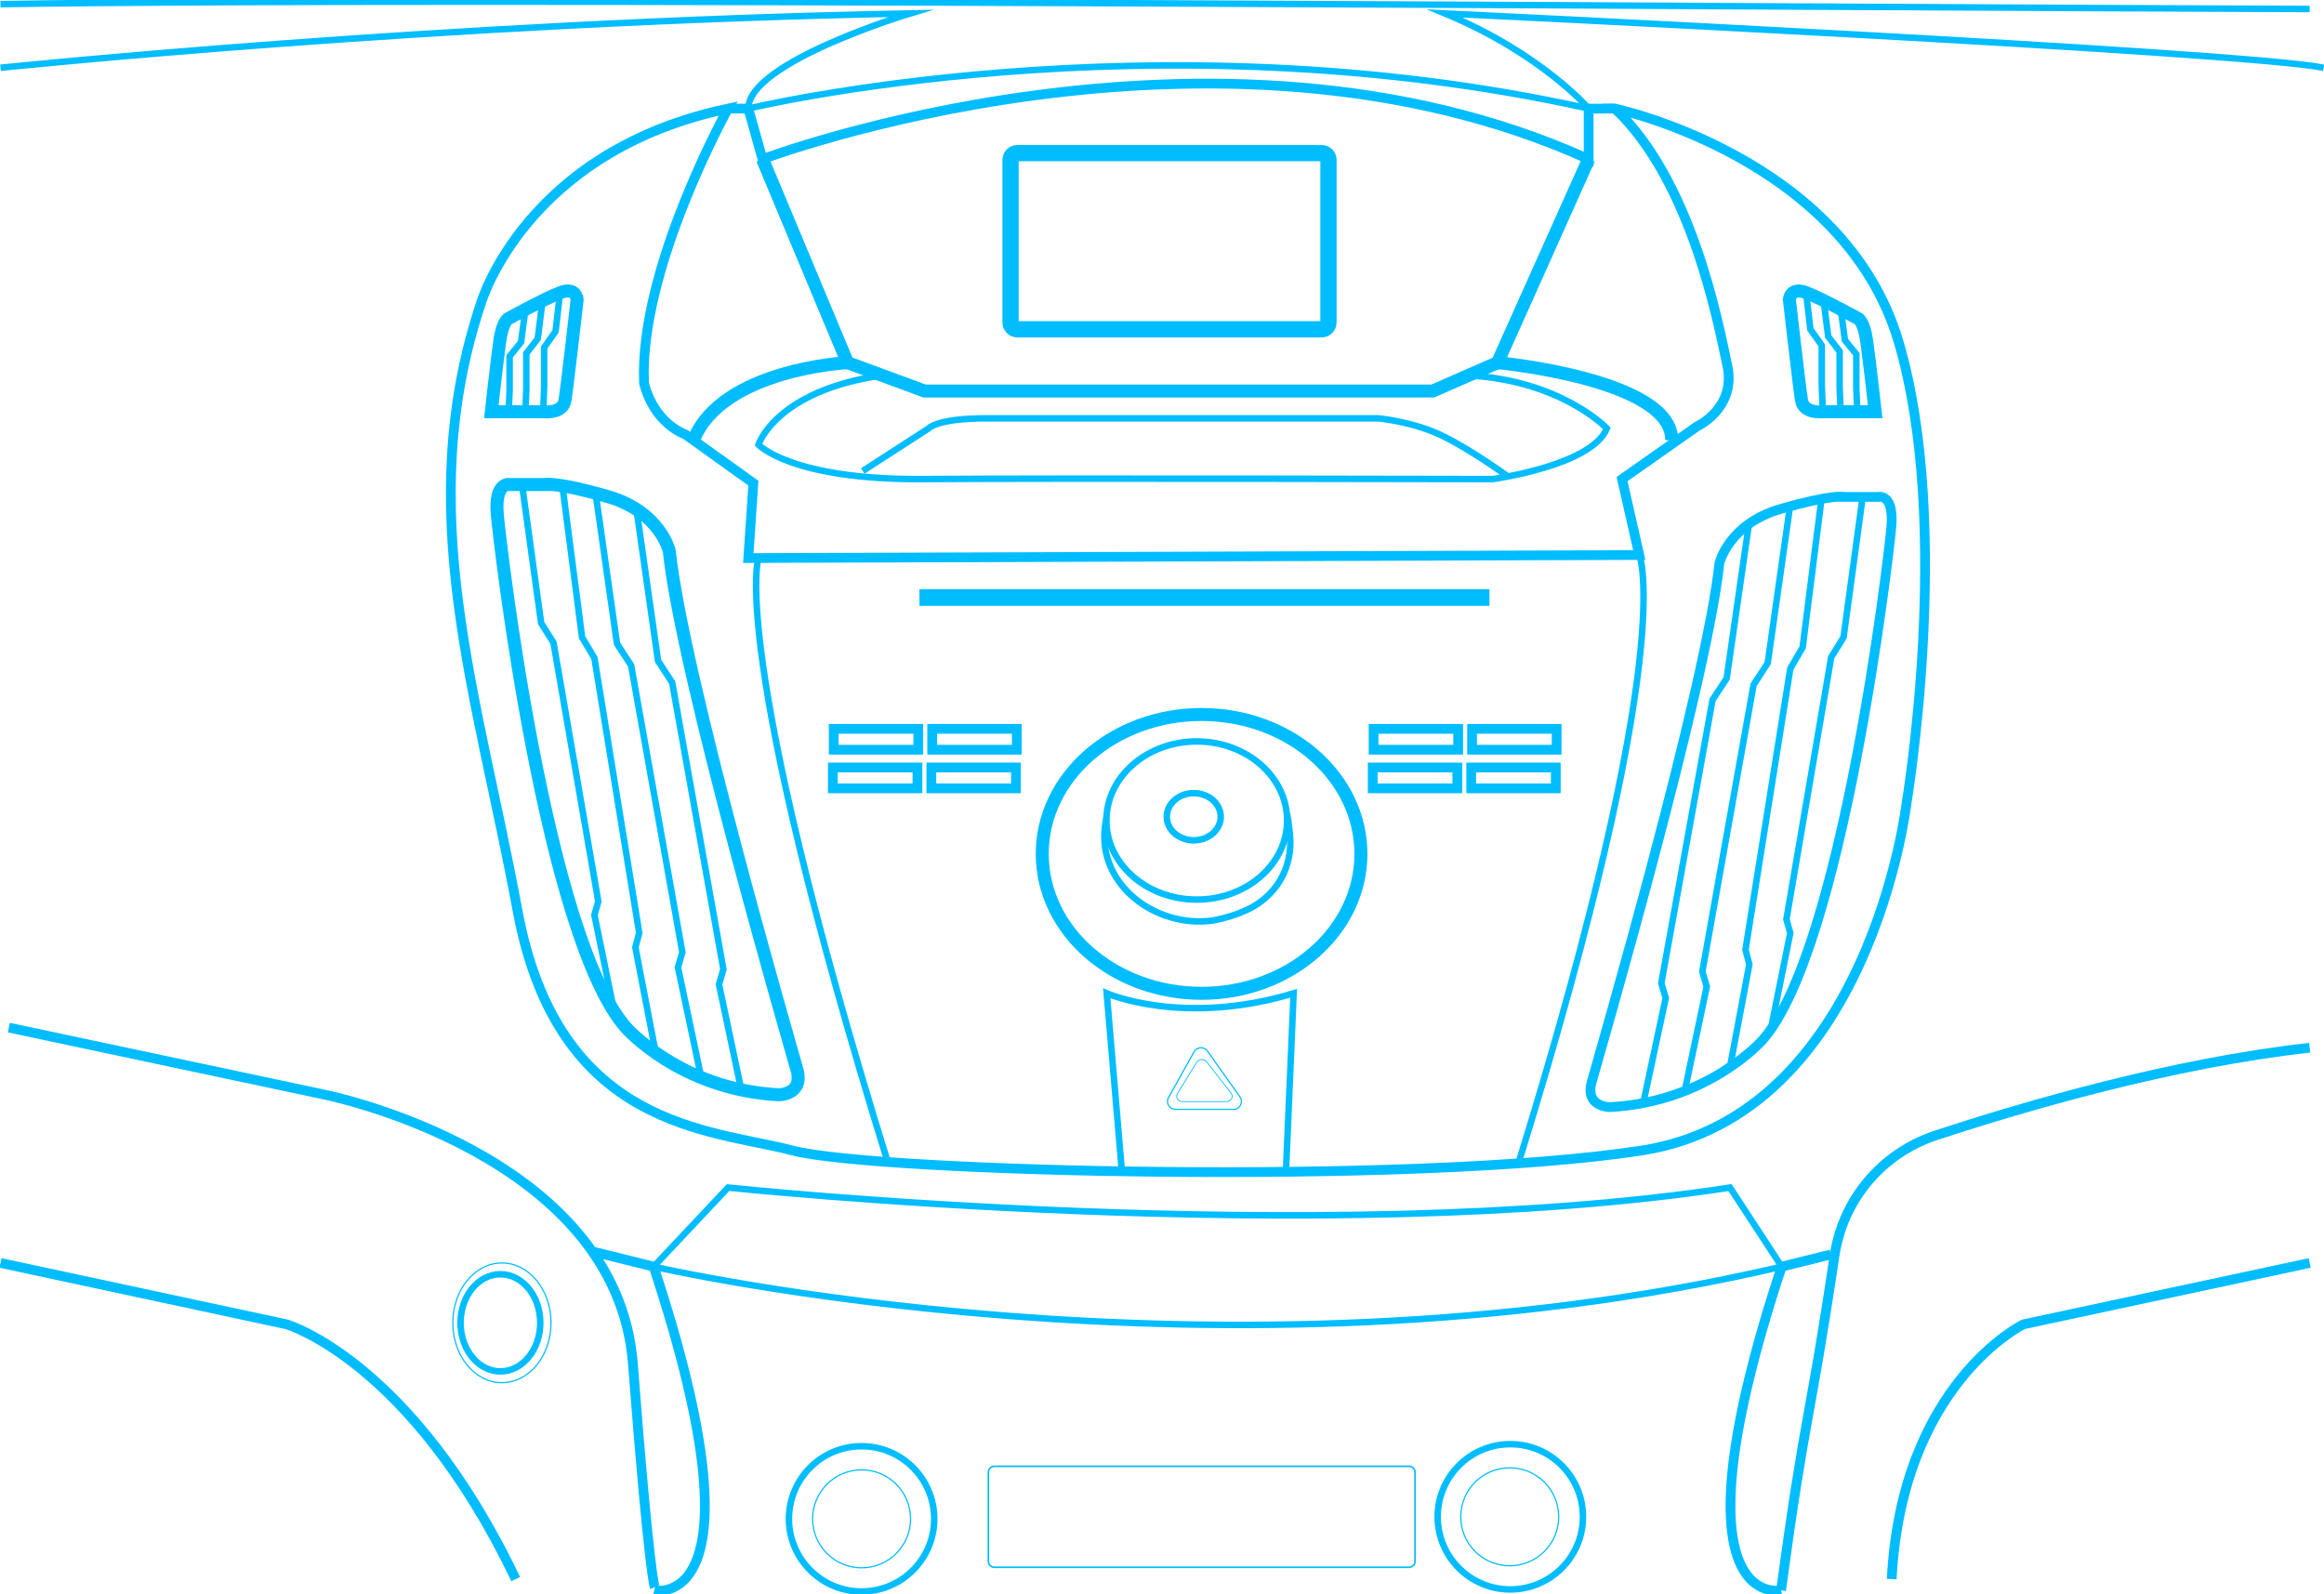 <svg width="1430" height="981" viewBox="0 0 1430 981" fill="none" xmlns="http://www.w3.org/2000/svg">
<path d="M0.31 2.55C278.58 -1.9 1110.65 4.58 1421.19 5.53" stroke="#00BDFF" stroke-width="4" stroke-miterlimit="10"/>
<path d="M993.73 66.82C993.73 66.82 1134.52 96.72 1168.16 210.11C1201.8 323.49 1173.14 494.26 1173.14 494.26C1173.14 494.26 1150.71 686.5 1009.92 708.09C869.13 729.68 538.95 721.39 487.86 708.09C436.78 694.79 343.33 694.79 318.41 560.23C293.49 425.67 253.62 313.53 295.98 186.44C295.98 186.44 323.39 92.99 447.99 66.83C447.99 66.83 393.17 165.26 396.28 235.66C396.28 235.66 400.64 258.71 421.82 267.43L463.56 297.33L460.45 343.43L1008.67 341.56L998.08 294.84L1044.18 262.44C1044.18 262.44 1068.48 251.23 1062.87 225.06C1057.26 198.89 1041.07 111.68 993.72 66.82H993.73Z" stroke="#00BDFF" stroke-width="6" stroke-miterlimit="10"/>
<path d="M469.18 97.97L521.51 223.19C521.51 223.19 444.06 227.07 426.72 270.92" stroke="#00BDFF" stroke-width="8" stroke-miterlimit="10"/>
<path d="M977.53 97.97L921.46 223.19C921.46 223.19 1029.24 233.3 1028.61 270.92" stroke="#00BDFF" stroke-width="8" stroke-miterlimit="10"/>
<path d="M542.79 231.03C477.38 240.37 466.69 273.65 466.69 273.65C466.69 273.65 486.63 295.45 568.24 294.83C649.85 294.21 918.36 294.84 918.36 294.84C918.36 294.84 979.16 286.72 988.76 263.68C988.76 263.68 960.87 234.14 903.56 231.03" stroke="#00BDFF" stroke-width="4" stroke-miterlimit="10"/>
<path d="M530.86 289.85L571.35 263.68C571.35 263.68 576.33 257.45 606.86 257.45H847.95C847.95 257.45 869.13 259.32 887.2 268.04C905.27 276.76 927.86 293.24 927.86 293.24" stroke="#00BDFF" stroke-width="4" stroke-miterlimit="10"/>
<path d="M448 66.82H460.46L469.18 97.97C469.18 97.97 745.78 -6.69 977.53 97.97V66.82H993.73" stroke="#00BDFF" stroke-width="6" stroke-miterlimit="10"/>
<path d="M813.27 94.24H625.97C623.673 94.24 621.81 96.103 621.81 98.4V198.48C621.81 200.777 623.673 202.64 625.97 202.64H813.27C815.568 202.64 817.43 200.777 817.43 198.48V98.4C817.43 96.103 815.568 94.24 813.27 94.24Z" stroke="#00BDFF" stroke-width="10" stroke-miterlimit="10"/>
<path d="M521.51 223.19L568.86 240.64H881.59L921.47 223.19" stroke="#00BDFF" stroke-width="8" stroke-miterlimit="10"/>
<path d="M466.69 343.41C466.69 343.41 447.89 397.48 546.22 715.12" stroke="#00BDFF" stroke-width="4" stroke-miterlimit="10"/>
<path d="M1008.68 341.56C1008.68 341.56 1032.89 397.48 934.56 715.12" stroke="#00BDFF" stroke-width="4" stroke-miterlimit="10"/>
<path d="M913.47 365.62H568.75V369.84H913.47V365.62Z" stroke="#00BDFF" stroke-width="6" stroke-miterlimit="10"/>
<path d="M736.39 553.62C767.097 553.62 791.99 531.834 791.99 504.96C791.99 478.086 767.097 456.3 736.39 456.3C705.683 456.3 680.79 478.086 680.79 504.96C680.79 531.834 705.683 553.62 736.39 553.62Z" stroke="#00BDFF" stroke-width="4" stroke-miterlimit="10"/>
<path d="M734.54 517.15C743.703 517.15 751.13 510.649 751.13 502.63C751.13 494.611 743.703 488.11 734.54 488.11C725.378 488.11 717.95 494.611 717.95 502.63C717.95 510.649 725.378 517.15 734.54 517.15Z" stroke="#00BDFF" stroke-width="4" stroke-miterlimit="10"/>
<path d="M739.35 611.31C793.496 611.31 837.39 572.896 837.39 525.51C837.39 478.124 793.496 439.71 739.35 439.71C685.204 439.71 641.31 478.124 641.31 525.51C641.31 572.896 685.204 611.31 739.35 611.31Z" stroke="#00BDFF" stroke-width="8" stroke-miterlimit="10"/>
<path d="M791.26 721.35L795.99 611.31C727.83 631.87 680.99 611.31 680.99 611.31L690.3 720.85" stroke="#00BDFF" stroke-width="4" stroke-miterlimit="10"/>
<path d="M734.74 647.3L719 675.47C717.18 678.72 719.53 682.72 723.26 682.72H758.97C762.93 682.72 765.24 678.25 762.95 675.03L742.98 646.86C740.91 643.94 736.5 644.17 734.75 647.3H734.74Z" stroke="#00BDFF" stroke-width="0.75" stroke-miterlimit="10"/>
<path d="M736.32 653.79L724.49 673.02C723.13 675.24 724.89 677.97 727.69 677.97H754.53C757.5 677.97 759.24 674.92 757.52 672.72L742.51 653.49C740.95 651.49 737.64 651.66 736.32 653.79Z" stroke="#00BDFF" stroke-width="0.5" stroke-miterlimit="10"/>
<path d="M1101.04 184.45C1101.04 184.45 1101.51 176.31 1111.32 180.05C1121.13 183.79 1143.09 195.94 1143.09 195.94C1143.09 195.94 1146.83 196.87 1148.7 210.42C1150.57 223.97 1153.84 253.41 1153.84 253.41H1121.6C1121.6 253.41 1109.92 254.81 1108.52 246.4C1107.12 237.99 1101.04 184.45 1101.04 184.45Z" stroke="#00BDFF" stroke-width="8" stroke-miterlimit="10"/>
<path d="M355.11 184.45C355.11 184.45 354.64 176.31 344.83 180.05C335.02 183.79 313.06 195.94 313.06 195.94C313.06 195.94 309.32 196.87 307.45 210.42C305.58 223.97 302.31 253.41 302.31 253.41H334.55C334.55 253.41 346.23 254.81 347.63 246.4C349.03 237.99 355.11 184.45 355.11 184.45Z" stroke="#00BDFF" stroke-width="8" stroke-miterlimit="10"/>
<path d="M335.08 298.21H314.04C314.04 298.21 304.14 295.74 306 316.77C307.86 337.81 336.32 576.85 385.19 632.41C385.19 632.41 418.6 670.65 479.23 673.74C479.23 673.74 494.7 673.74 490.37 658.27C486.04 642.8 419.84 415.13 411.8 339.03C411.8 339.03 406.23 314.9 374.06 305.62C341.89 296.34 335.08 298.2 335.08 298.2V298.21Z" stroke="#00BDFF" stroke-width="8" stroke-miterlimit="10"/>
<path d="M1134.69 305.8H1155.73C1155.73 305.8 1165.63 303.33 1163.77 324.36C1161.91 345.4 1133.45 584.44 1084.58 640C1084.58 640 1051.17 678.24 990.54 681.33C990.54 681.33 975.07 681.33 979.4 665.86C983.73 650.39 1049.93 422.72 1057.97 346.62C1057.97 346.62 1063.54 322.49 1095.71 313.21C1127.88 303.93 1134.69 305.79 1134.69 305.79V305.8Z" stroke="#00BDFF" stroke-width="6" stroke-miterlimit="10"/>
<path d="M0.31 41.71C0.31 41.71 269.2 13.68 560.14 8.26C560.14 8.26 460.46 38.16 460.46 66.82C460.46 66.82 708.41 7.01 977.53 66.82C977.53 66.82 948.87 33.18 889.07 8.26C889.07 8.26 1381.28 31.72 1429.75 41.7" stroke="#00BDFF" stroke-width="4" stroke-miterlimit="10"/>
<path d="M0.31 777.25L176.38 815.03C176.38 815.03 253.16 837.43 317.32 971.81" stroke="#00BDFF" stroke-width="6" stroke-miterlimit="10"/>
<path d="M1164 971.8C1170.21 851.32 1245.05 815.02 1245.05 815.02L1421.2 777.24" stroke="#00BDFF" stroke-width="6" stroke-miterlimit="10"/>
<path d="M1095.94 978.73C1110.94 867.73 1113.11 878.15 1128.84 772.66C1133.97 738.25 1158.03 709.66 1191.07 698.77C1246.7 680.44 1336.91 654.15 1421.2 644.8" stroke="#00BDFF" stroke-width="6" stroke-miterlimit="10"/>
<path d="M402.86 976.79C402.86 976.79 399.4 968.9 389.44 839.32C379.47 709.74 200.05 673.74 200.05 673.74L5.44 632.41" stroke="#00BDFF" stroke-width="6" stroke-miterlimit="10"/>
<path d="M1126.51 772.04L1096.32 779.52C1025.64 993.83 1095.94 978.74 1095.94 978.74" stroke="#00BDFF" stroke-width="6" stroke-miterlimit="10"/>
<path d="M364.4 770.15L402.2 779.51C472.88 993.82 402.58 978.73 402.58 978.73" stroke="#00BDFF" stroke-width="6" stroke-miterlimit="10"/>
<path d="M867.04 902.4H611.82C609.804 902.4 608.17 904.034 608.17 906.05V960.89C608.17 962.906 609.804 964.54 611.82 964.54H867.04C869.056 964.54 870.69 962.906 870.69 960.89V906.05C870.69 904.034 869.056 902.4 867.04 902.4Z" stroke="#00BDFF" stroke-miterlimit="10"/>
<path d="M929.33 978.17C954.017 978.17 974.03 958.157 974.03 933.47C974.03 908.783 954.017 888.77 929.33 888.77C904.643 888.77 884.63 908.783 884.63 933.47C884.63 958.157 904.643 978.17 929.33 978.17Z" stroke="#00BDFF" stroke-width="4" stroke-miterlimit="10"/>
<path d="M530.15 979.43C554.837 979.43 574.85 959.417 574.85 934.73C574.85 910.043 554.837 890.03 530.15 890.03C505.463 890.03 485.45 910.043 485.45 934.73C485.45 959.417 505.463 979.43 530.15 979.43Z" stroke="#00BDFF" stroke-width="4" stroke-miterlimit="10"/>
<path d="M307.91 843.99C321.457 843.99 332.44 830.603 332.44 814.09C332.44 797.577 321.457 784.19 307.91 784.19C294.362 784.19 283.38 797.577 283.38 814.09C283.38 830.603 294.362 843.99 307.91 843.99Z" stroke="#00BDFF" stroke-width="4" stroke-miterlimit="10"/>
<path d="M308.84 850.93C325.53 850.93 339.06 834.436 339.06 814.09C339.06 793.744 325.53 777.25 308.84 777.25C292.15 777.25 278.62 793.744 278.62 814.09C278.62 834.436 292.15 850.93 308.84 850.93Z" stroke="#00BDFF" stroke-width="0.75" stroke-miterlimit="10"/>
<path d="M530.15 964.87C546.796 964.87 560.29 951.376 560.29 934.73C560.29 918.084 546.796 904.59 530.15 904.59C513.504 904.59 500.01 918.084 500.01 934.73C500.01 951.376 513.504 964.87 530.15 964.87Z" stroke="#00BDFF" stroke-width="0.75" stroke-miterlimit="10"/>
<path d="M928.96 963.61C945.606 963.61 959.1 950.116 959.1 933.47C959.1 916.824 945.606 903.33 928.96 903.33C912.314 903.33 898.82 916.824 898.82 933.47C898.82 950.116 912.314 963.61 928.96 963.61Z" stroke="#00BDFF" stroke-width="0.75" stroke-miterlimit="10"/>
<path d="M625.64 448.55H573.6V461.38H625.64V448.55Z" stroke="#00BDFF" stroke-width="6" stroke-miterlimit="10"/>
<path d="M565.04 448.55H513V461.38H565.04V448.55Z" stroke="#00BDFF" stroke-width="6" stroke-miterlimit="10"/>
<path d="M957.83 448.55H905.79V461.38H957.83V448.55Z" stroke="#00BDFF" stroke-width="6" stroke-miterlimit="10"/>
<path d="M897.24 448.55H845.2V461.38H897.24V448.55Z" stroke="#00BDFF" stroke-width="6" stroke-miterlimit="10"/>
<path d="M625.11 472.33H573.07V485.16H625.11V472.33Z" stroke="#00BDFF" stroke-width="6" stroke-miterlimit="10"/>
<path d="M564.51 472.33H512.47V485.16H564.51V472.33Z" stroke="#00BDFF" stroke-width="6" stroke-miterlimit="10"/>
<path d="M957.3 472.33H905.26V485.16H957.3V472.33Z" stroke="#00BDFF" stroke-width="6" stroke-miterlimit="10"/>
<path d="M896.71 472.33H844.67V485.16H896.71V472.33Z" stroke="#00BDFF" stroke-width="6" stroke-miterlimit="10"/>
<path d="M321.2 298.05L332.97 383.47L340.58 395.54L368.14 554.76L365.76 563.11L377.68 621.31" stroke="#00BDFF" stroke-width="4" stroke-miterlimit="10"/>
<path d="M346.38 301.46L358.15 392.18L365.76 405L393.32 574.12L390.95 582.99L402.86 644.8" stroke="#00BDFF" stroke-width="4" stroke-miterlimit="10"/>
<path d="M366.18 301.46L379.65 396.15L388.34 409.53L419.87 586.03L417.15 595.29L430.78 659.8" stroke="#00BDFF" stroke-width="4" stroke-miterlimit="10"/>
<path d="M391.43 311.99L404.9 406.68L413.6 420.06L445.12 596.56L442.41 605.82L456.04 670.33" stroke="#00BDFF" stroke-width="4" stroke-miterlimit="10"/>
<path d="M1146.15 305.65L1134.38 392.2L1126.78 404.43L1099.21 565.79L1101.59 574.25L1089.67 633.23" stroke="#00BDFF" stroke-width="4" stroke-miterlimit="10"/>
<path d="M1120.97 305.65L1109.2 398.41L1101.59 411.52L1074.03 584.45L1076.41 593.52L1064.49 656.73" stroke="#00BDFF" stroke-width="4" stroke-miterlimit="10"/>
<path d="M1101.17 313.39L1087.71 408.07L1079.01 421.45L1047.48 597.95L1050.2 607.21L1036.57 671.72" stroke="#00BDFF" stroke-width="4" stroke-miterlimit="10"/>
<path d="M1075.92 323.91L1062.45 417.47L1053.76 430.69L1022.23 605.08L1024.95 614.23L1011.32 677.97" stroke="#00BDFF" stroke-width="4" stroke-miterlimit="10"/>
<path d="M1096.32 779.51L1064.49 730.85C814.49 769.35 448 730.85 448 730.85L402.2 779.51C402.2 779.51 751.48 860.25 1096.32 779.51Z" stroke="#00BDFF" stroke-width="4" stroke-miterlimit="10"/>
<path d="M1111.32 180.05L1113.95 202.63L1120.97 212.59V236.83L1121.6 253.41" stroke="#00BDFF" stroke-width="4" stroke-miterlimit="10"/>
<path d="M1122.3 186.51L1124.93 207.13L1131.95 216.23V238.36L1132.58 253.49" stroke="#00BDFF" stroke-width="4" stroke-miterlimit="10"/>
<path d="M1132.58 189.7L1135.21 209.34L1142.23 218V239.08L1142.86 253.49" stroke="#00BDFF" stroke-width="4" stroke-miterlimit="10"/>
<path d="M344.48 181.32L341.85 203.9L334.83 213.86V238.1L334.2 254.68" stroke="#00BDFF" stroke-width="4" stroke-miterlimit="10"/>
<path d="M333.5 187.78L330.87 208.41L323.85 217.5V239.63L323.22 254.77" stroke="#00BDFF" stroke-width="4" stroke-miterlimit="10"/>
<path d="M323.22 190.97L320.59 210.61L313.57 219.27V240.35L312.94 254.77" stroke="#00BDFF" stroke-width="4" stroke-miterlimit="10"/>
<path d="M680.86 503.09C680.86 503.09 680.57 504.48 680.18 506.88C680.08 507.49 679.99 508.1 679.92 508.7C675.37 544.46 711.01 571.33 746.22 566.51C746.37 566.49 746.53 566.45 746.67 566.41L747.4 566.27C754.12 565.02 760.66 562.96 766.88 560.13C784.96 551.91 795.61 534.31 793.74 513.99C793.02 506.22 791.99 500.93 791.99 500.93" stroke="#00BDFF" stroke-width="4" stroke-miterlimit="10"/>
</svg>

